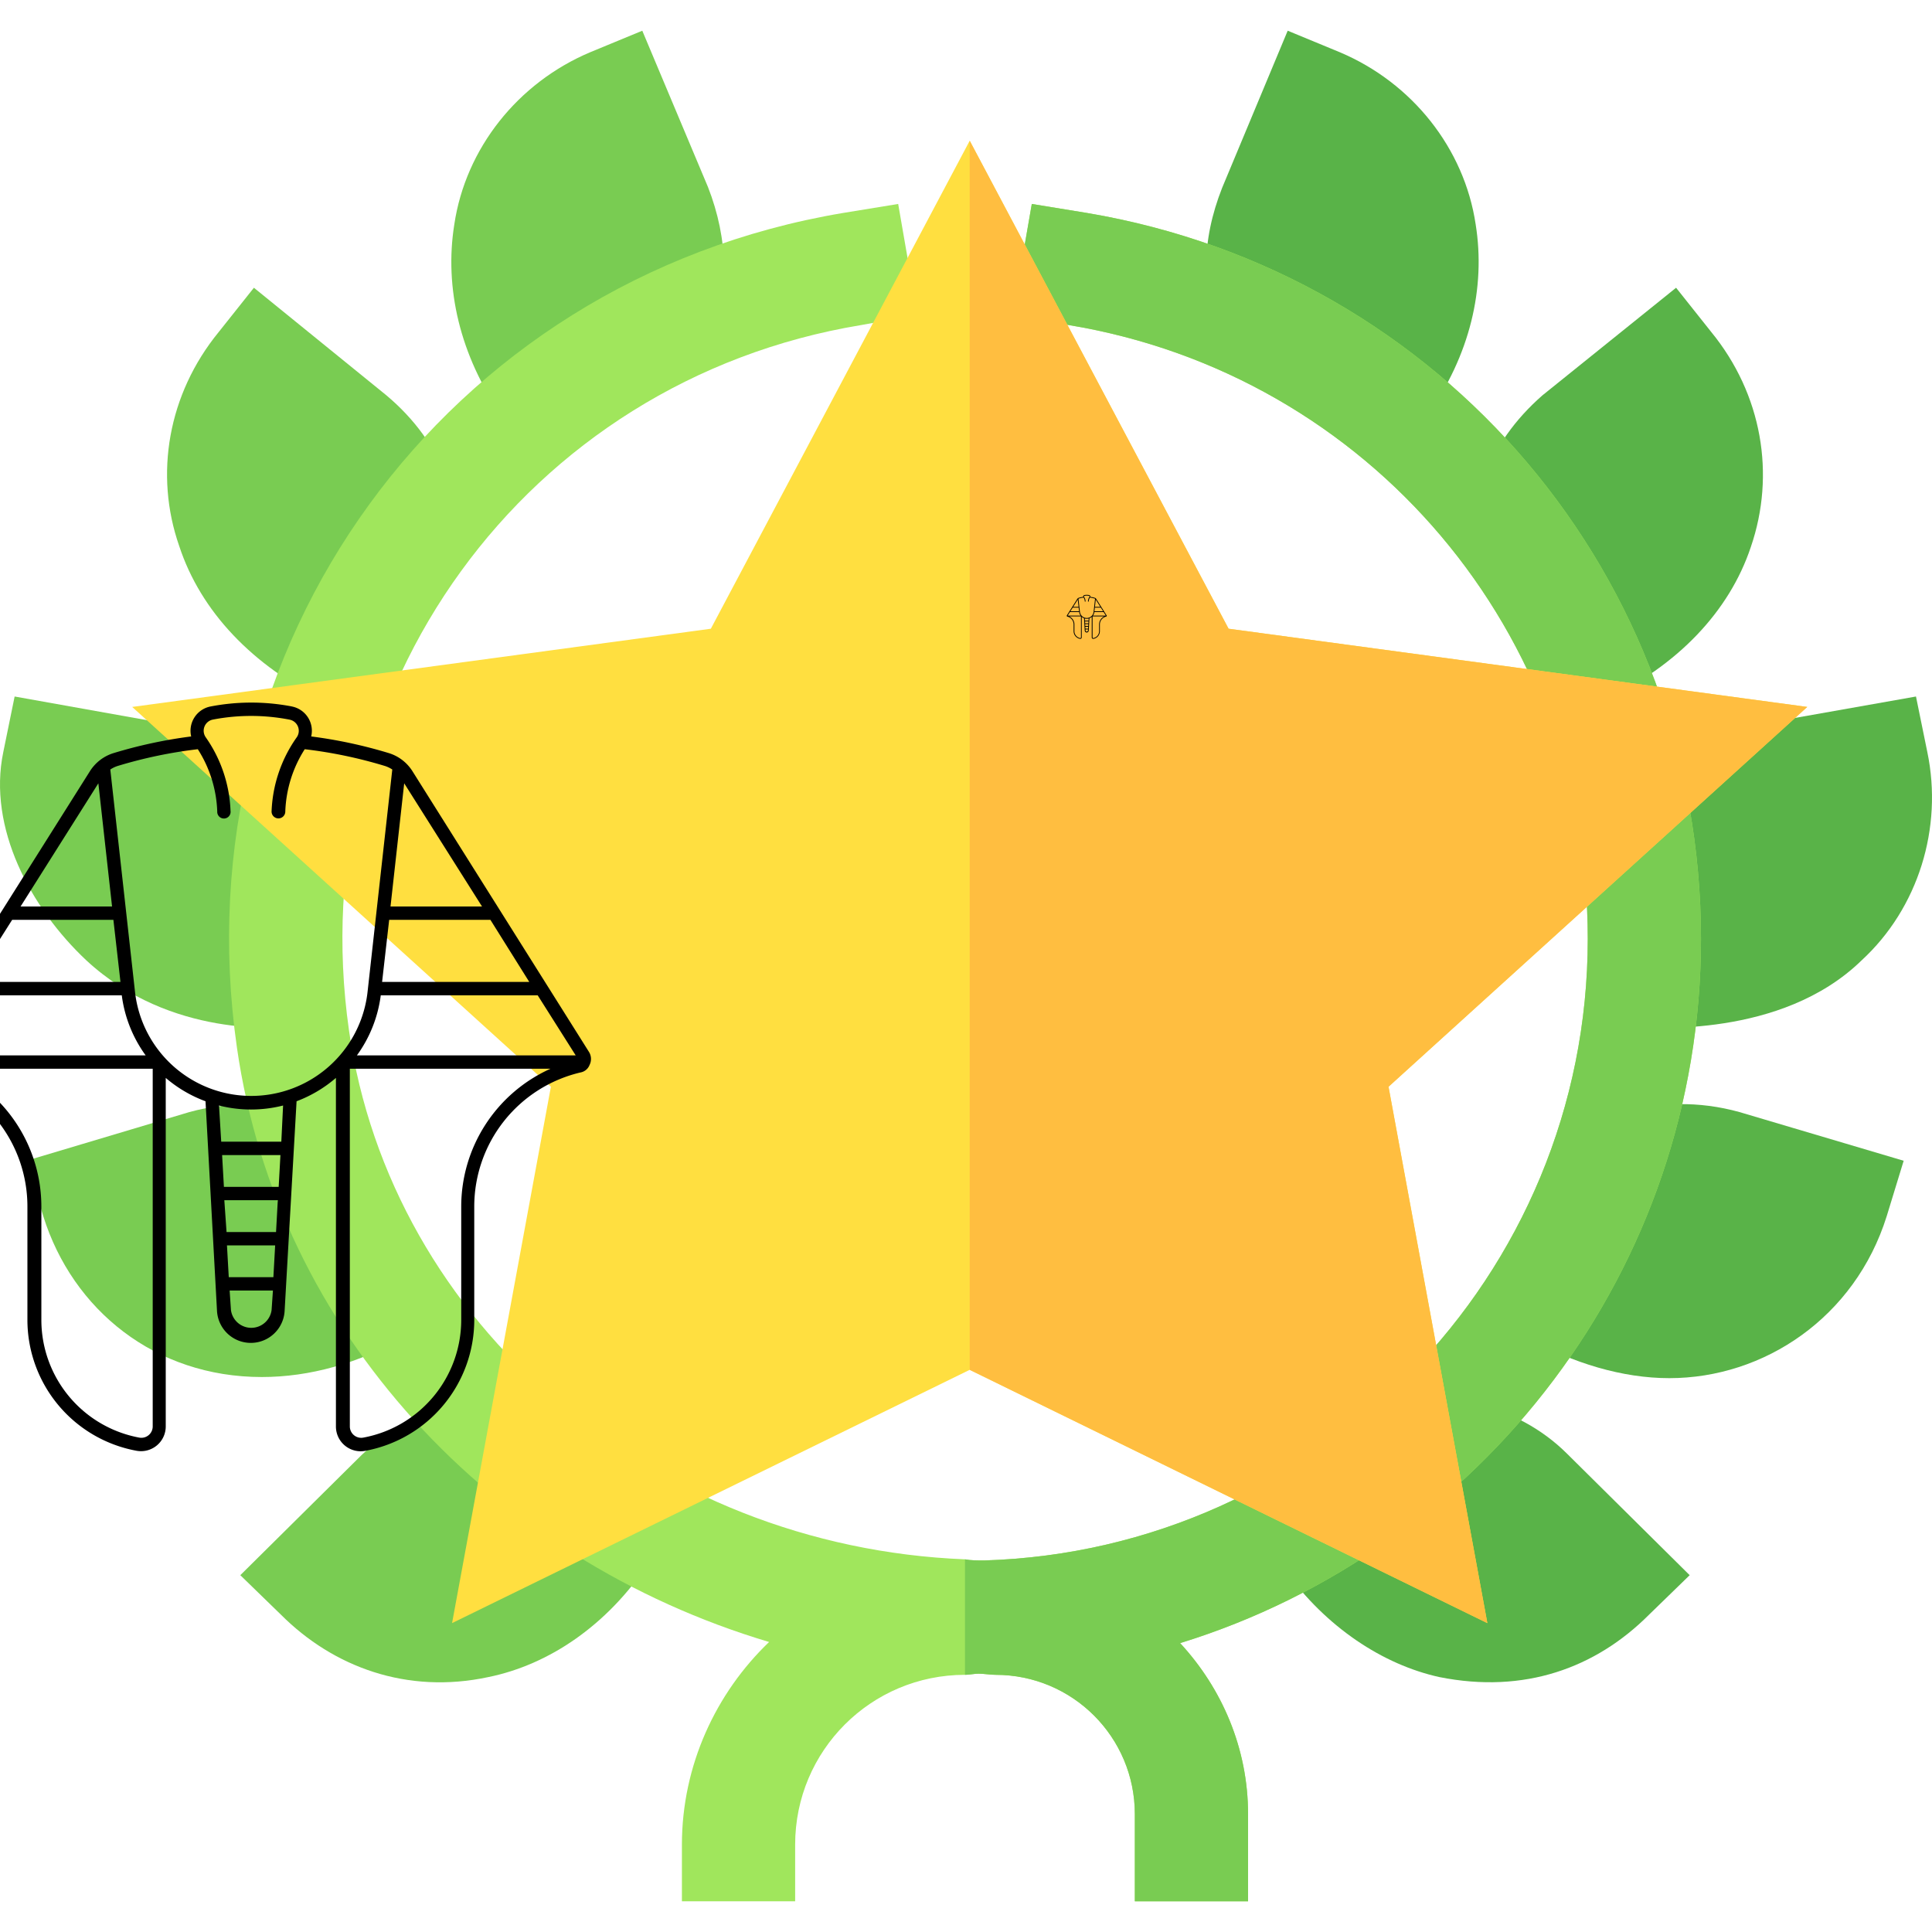 <?xml version="1.0" encoding="UTF-8" standalone="no"?>
<svg
   xmlns:dc="http://purl.org/dc/elements/1.1/"
   xmlns:cc="http://creativecommons.org/ns#"
   xmlns:rdf="http://www.w3.org/1999/02/22-rdf-syntax-ns#"
   xmlns:svg="http://www.w3.org/2000/svg"
   xmlns="http://www.w3.org/2000/svg"
   xmlns:sodipodi="http://sodipodi.sourceforge.net/DTD/sodipodi-0.dtd"
   xmlns:inkscape="http://www.inkscape.org/namespaces/inkscape"
   id="Capa_1"
   enable-background="new 0 0 511.876 511.876"
   height="512"
   viewBox="0 0 511.876 511.876"
   width="512"
   version="1.1"
   sodipodi:docname="badgeEgyptian.svg"
   inkscape:version="1.0.2 (e86c870879, 2021-01-15, custom)">
  <defs
     id="defs79" />
  <sodipodi:namedview
     pagecolor="#ffffff"
     bordercolor="#666666"
     borderopacity="1"
     objecttolerance="10"
     gridtolerance="10"
     guidetolerance="10"
     inkscape:pageopacity="0"
     inkscape:pageshadow="2"
     inkscape:window-width="1920"
     inkscape:window-height="1057"
     id="namedview77"
     showgrid="false"
     inkscape:zoom="0.43457031"
     inkscape:cx="142.18113"
     inkscape:cy="-45.621014"
     inkscape:window-x="-8"
     inkscape:window-y="-8"
     inkscape:window-maximized="1"
     inkscape:current-layer="Capa_1" />
  <g
     id="g10">
    <g
       id="g8">
      <path
         d="m 187.57,49.538 -17.399,-41.4 -13.801,5.7 c -19.2,8.101 -32.999,25.501 -36,45.601 -2.699,16.8 1.5,34.799 12.599,50.7 17.015,-17.006 36.883,-30.153 58.801,-39.6 v -0.3 c 10e-4,-6.6 -1.499,-13.8 -4.2,-20.701 z"
         fill="#79cc52"
         id="path6" />
    </g>
  </g>
  <g
     id="g16">
    <g
       id="g14">
      <path
         d="m 102.372,104.739 -35.101,-28.5 -9.3,11.7 c -13.499,16.5 -17.098,37.8 -10.499,56.7 5.7,17.399 19.501,31.8 38.699,41.1 6.901,-21.601 18.001,-41.7 32.1,-59.101 -3,-8.1 -8.399,-15.6 -15.899,-21.899 z"
         fill="#79cc52"
         id="path12" />
    </g>
  </g>
  <g
     id="g22">
    <g
       id="g20">
      <path
         d="m 79.872,207.939 c -6.601,-6.901 -16.201,-12.301 -27.301,-14.7 l -48.694,-8.701 -3.001,14.7 c -4.199,20.101 7.296,41.4 21.996,55.201 22.557,20.905 51.299,17.528 54.3,17.999 -2.699,-21.899 -1.5,-43.799 2.701,-64.199 v -0.3 z"
         fill="#79cc52"
         id="path18" />
    </g>
  </g>
  <g
     id="g28">
    <g
       id="g26">
      <path
         d="m 81.371,295.238 c -9.3,-2.999 -20.4,-3.6 -31.199,-0.599 l -43.2,12.9 4.499,14.7 c 7.788,24.846 29.641,42.599 57.9,42.599 12.601,0 25.801,-3.6 38.101,-10.8 -12.002,-17.7 -21.001,-37.499 -26.101,-58.8 z"
         fill="#79cc52"
         id="path24" />
    </g>
  </g>
  <g
     id="g34">
    <g
       id="g32">
      <path
         d="m 120.971,371.738 c -8.701,2.1 -17.701,6.601 -25.201,13.801 l -32.1,31.8 10.801,10.499 c 13.815,13.817 33.346,21.117 54.899,16.501 16.201,-3.301 31.501,-13.801 42.301,-30 -19.2,-11.4 -36.601,-25.801 -50.7,-42.601 z"
         fill="#79cc52"
         id="path30" />
    </g>
  </g>
  <g
     id="g40">
    <g
       id="g38">
      <path
         d="m 390.971,59.438 c -3.001,-20.099 -16.8,-37.5 -36,-45.601 l -13.801,-5.7 -17.399,41.7 c -2.701,6.899 -4.2,13.801 -4.2,20.7 21.899,9.6 41.7,23.101 58.5,39.6 11.401,-15.899 15.599,-33.899 12.9,-50.699 z"
         fill="#59b348"
         id="path36" />
    </g>
  </g>
  <g
     id="g46">
    <g
       id="g44">
      <path
         d="m 453.372,87.939 -9.3,-11.7 -35.402,28.5 c -7.2,6.299 -12.599,13.799 -15.599,22.2 13.799,17.401 24.899,36.899 32.1,58.5 19.199,-9 32.999,-23.401 38.699,-40.501 6.6,-19.199 3,-40.5 -10.498,-56.999 z"
         fill="#59b348"
         id="path42" />
    </g>
  </g>
  <g
     id="g52">
    <g
       id="g50">
      <path
         d="m 510.633,199.238 -3.001,-14.7 -49.161,8.701 c -10.8,2.399 -20.4,7.798 -27.001,15 2.701,12.9 4.2,26.699 4.2,40.499 0,8.101 -0.601,15.901 -1.5,23.699 3.009,-0.451 37.633,2.893 59.062,-17.999 15.001,-13.8 21.6,-35.099 17.401,-55.2 z"
         fill="#59b348"
         id="path48" />
    </g>
  </g>
  <g
     id="g58">
    <g
       id="g56">
      <path
         d="m 460.872,294.639 c -10.801,-3.001 -21.601,-2.701 -30.901,0.298 -5.099,21.301 -13.801,41.4 -25.499,59.401 12.299,6.899 25.499,10.8 37.798,10.8 25.089,0 49.185,-16.051 57.601,-42.9 l 4.499,-14.7 z"
         fill="#59b348"
         id="path54" />
    </g>
  </g>
  <g
     id="g64">
    <g
       id="g62">
      <path
         d="m 415.271,385.238 c -6.899,-6.899 -15.3,-11.1 -23.699,-13.2 -14.401,17.401 -31.501,32.401 -51,44.101 10.8,15 25.8,24.899 40.8,28.2 22.485,4.491 41.397,-2.397 55.499,-16.501 l 10.801,-10.499 z"
         fill="#59b348"
         id="path60" />
    </g>
  </g>
  <path
     d="m 312.672,435.337 c 11.1,12.001 17.999,27.902 17.999,45.3 v 23.101 h -30 v -23.101 c 0,-20.4 -16.5,-36.899 -36.899,-36.899 -1.501,0 -3.001,-0.3 -4.501,-0.3 -1.199,0 -2.401,0.3 -3.6,0.3 -24.901,0 -45,20.099 -45,45 v 15 h -30 v -15 c 0,-21 9,-40.201 23.101,-53.699 -73.5,-21.901 -130.201,-82.202 -141,-157.5 -15.3,-106.501 55.199,-203.401 160.499,-221.1 l 14.7,-2.401 5.101,29.399 -15,2.701 c -88.801,14.7 -148.5,96.899 -135.601,186.899 11.1,77.701 80.4,136.8 163.2,140.099 1.5,0.3 3.3,0.3 5.1,0.3 88.5,-2.699 159.901,-75.3 159.901,-164.7 0,-81 -57.9,-149.399 -137.401,-162.599 l -15,-2.701 5.101,-29.399 14.7,2.401 c 94.199,15.899 162.599,96.599 162.599,192.299 0,87.601 -58.2,162.002 -137.999,186.6 z"
     fill="#a0e65c"
     id="path70" />
  <path
     d="m 312.672,435.337 c 11.1,12.001 17.999,27.902 17.999,45.3 v 23.101 h -30 v -23.101 c 0,-20.4 -16.5,-36.899 -36.899,-36.899 -1.501,0 -3.001,-0.3 -4.501,-0.3 -1.199,0 -2.401,0.3 -3.6,0.3 v -30.601 c 1.5,0.3 3.3,0.3 5.1,0.3 88.5,-2.699 159.901,-75.3 159.901,-164.7 0,-81 -57.9,-149.399 -137.401,-162.599 l -15,-2.701 5.101,-29.399 14.7,2.401 c 94.199,15.899 162.599,96.599 162.599,192.299 0,87.6 -58.2,162.001 -137.999,186.599 z"
     fill="#79cc52"
     id="path72" />
  <g
     id="g190"
     transform="matrix(1.68,0,0,1.563,-172.606,-150.056)">
    <g
       id="g4">
      <path
         d="m 337.307,371.141 -81.636,-42.935 -81.636,42.935 15.586,-90.923 -66.035,-64.38 91.26,-13.257 40.825,-82.72 40.825,82.72 91.26,13.257 -66.035,64.38 z"
         fill="#ffdf40"
         id="path2" />
    </g>
    <path
       d="m 337.307,371.141 -15.586,-90.923 66.035,-64.38 -91.26,-13.257 -40.825,-82.72 v 208.345 z"
       fill="#ffbe40"
       id="path68" />
  </g>
  <g
     transform="matrix(1,0,0,1,292.725,-129.54)"
     id="g822">
    <g
       transform="matrix(0.982,0,0,0.982,5935.004,-1179.709)"
       id="g820">
      <path
         transform="matrix(0.265,0,0,0.265,0,284.3)"
         d="m -22825.299,4563.924 a 12.859,12.859 0 0 0 -2.31,0.232 1.481,1.481 0 0 0 -1.164,1.795 28.286,28.286 0 0 0 -4.631,0.992 2.563,2.563 0 0 0 -1.428,1.084 l -10.584,16.787 a 0.803,0.803 0 0 0 -0.04,0.801 0.718,0.718 0 0 0 0.555,0.453 8.251,8.251 0 0 1 6.324,8.027 v 6.781 a 7.97,7.97 0 0 0 6.535,7.838 1.481,1.481 0 0 0 1.746,-1.457 v -20.865 a 7.804,7.804 0 0 0 2.381,1.398 l 0.687,12.539 a 2.027,2.027 0 0 0 4.049,0 l 0.715,-12.539 a 7.804,7.804 0 0 0 2.356,-1.398 v 20.865 a 1.481,1.481 0 0 0 1.771,1.457 7.97,7.97 0 0 0 6.51,-7.838 v -6.781 a 8.251,8.251 0 0 1 6.349,-8.027 0.718,0.718 0 0 0 0.555,-0.453 0.803,0.803 0 0 0 -0.05,-0.801 l -10.556,-16.787 a 2.563,2.563 0 0 0 -1.428,-1.084 28.286,28.286 0 0 0 -4.631,-0.992 1.481,1.481 0 0 0 -1.164,-1.795 h 0.01 a 12.859,12.859 0 0 0 -2.559,-0.232 z m 0.219,0.799 a 12.059,12.059 0 0 1 2.18,0.219 0.681,0.681 0 0 1 0.423,1.092 8.205,8.205 0 0 0 -1.482,4.371 0.411,0.411 0 1 0 0.82,0.037 7.392,7.392 0 0 1 1.164,-3.727 27.486,27.486 0 0 1 4.789,1 1.763,1.763 0 0 1 0.452,0.215 l -1.483,13.338 a 7.004,7.004 0 0 1 -13.916,0 l -1.482,-13.338 a 1.763,1.763 0 0 1 0.449,-0.215 27.486,27.486 0 0 1 4.789,-1 7.392,7.392 0 0 1 1.164,3.727 0.4,0.4 0 1 0 0.795,-0.037 8.192,8.192 0 0 0 -1.482,-4.402 0.681,0.681 0 0 1 0.423,-1.061 12.059,12.059 0 0 1 2.397,-0.219 z m -9.25,4.033 0.82,7.373 h -5.476 z m 18.309,0 4.658,7.373 h -5.477 z m -23.469,8.172 h 6.06 l 0.424,3.719 h -8.838 z m 22.57,0 h 6.059 l 2.328,3.719 h -8.811 z m -25.426,4.52 h 9.418 a 7.804,7.804 0 0 0 1.43,3.596 h -13.098 z m 24.922,0 h 9.395 l 2.275,3.596 h -13.098 a 7.804,7.804 0 0 0 1.428,-3.596 z m -25.664,4.396 h 12.012 v 21.414 a 0.681,0.681 0 0 1 -0.793,0.67 7.17,7.17 0 0 1 -5.873,-7.051 v -6.781 a 9.051,9.051 0 0 0 -5.346,-8.252 z m 23.813,0 h 12.011 a 9.051,9.051 0 0 0 -5.343,8.252 v 6.781 a 7.17,7.17 0 0 1 -5.873,7.051 0.681,0.681 0 0 1 -0.795,-0.67 z m -7.832,2.201 a 7.804,7.804 0 0 0 3.836,0 l -0.106,2.166 h -3.598 z m 0.185,2.967 h 3.492 l -0.105,1.902 h -3.279 z m 0.133,2.703 h 3.201 l -0.105,1.904 h -2.963 z m 0.158,2.703 h 2.885 l -0.106,1.904 h -2.671 z m 0.16,2.703 h 2.592 l -0.08,1.162 a 1.227,1.227 0 0 1 -2.434,0 z"
         fill="#000000"
         stroke="none"
         id="path818" />
    </g>
  </g>
  <g
     transform="matrix(17.007,0,0,17.007,148.063,-4697.301)"
     id="g886">
    <g
       transform="matrix(0.982,0,0,0.982,5935.004,-1179.709)"
       id="g884">
      <path
         transform="matrix(0.265,0,0,0.265,0,284.3)"
         d="m -22825.299,4563.924 a 12.859,12.859 0 0 0 -2.31,0.232 1.481,1.481 0 0 0 -1.164,1.795 28.286,28.286 0 0 0 -4.631,0.992 2.563,2.563 0 0 0 -1.428,1.084 l -10.584,16.787 a 0.803,0.803 0 0 0 -0.04,0.801 0.718,0.718 0 0 0 0.555,0.453 8.251,8.251 0 0 1 6.324,8.027 v 6.781 a 7.97,7.97 0 0 0 6.535,7.838 1.481,1.481 0 0 0 1.746,-1.457 v -20.865 a 7.804,7.804 0 0 0 2.381,1.398 l 0.687,12.539 a 2.027,2.027 0 0 0 4.049,0 l 0.715,-12.539 a 7.804,7.804 0 0 0 2.356,-1.398 v 20.865 a 1.481,1.481 0 0 0 1.771,1.457 7.97,7.97 0 0 0 6.51,-7.838 v -6.781 a 8.251,8.251 0 0 1 6.349,-8.027 0.718,0.718 0 0 0 0.555,-0.453 0.803,0.803 0 0 0 -0.05,-0.801 l -10.556,-16.787 a 2.563,2.563 0 0 0 -1.428,-1.084 28.286,28.286 0 0 0 -4.631,-0.992 1.481,1.481 0 0 0 -1.164,-1.795 h 0.01 a 12.859,12.859 0 0 0 -2.559,-0.232 z m 0.219,0.799 a 12.059,12.059 0 0 1 2.18,0.219 0.681,0.681 0 0 1 0.423,1.092 8.205,8.205 0 0 0 -1.482,4.371 0.411,0.411 0 1 0 0.82,0.037 7.392,7.392 0 0 1 1.164,-3.727 27.486,27.486 0 0 1 4.789,1 1.763,1.763 0 0 1 0.452,0.215 l -1.483,13.338 a 7.004,7.004 0 0 1 -13.916,0 l -1.482,-13.338 a 1.763,1.763 0 0 1 0.449,-0.215 27.486,27.486 0 0 1 4.789,-1 7.392,7.392 0 0 1 1.164,3.727 0.4,0.4 0 1 0 0.795,-0.037 8.192,8.192 0 0 0 -1.482,-4.402 0.681,0.681 0 0 1 0.423,-1.061 12.059,12.059 0 0 1 2.397,-0.219 z m -9.25,4.033 0.82,7.373 h -5.476 z m 18.309,0 4.658,7.373 h -5.477 z m -23.469,8.172 h 6.06 l 0.424,3.719 h -8.838 z m 22.57,0 h 6.059 l 2.328,3.719 h -8.811 z m -25.426,4.52 h 9.418 a 7.804,7.804 0 0 0 1.43,3.596 h -13.098 z m 24.922,0 h 9.395 l 2.275,3.596 h -13.098 a 7.804,7.804 0 0 0 1.428,-3.596 z m -25.664,4.396 h 12.012 v 21.414 a 0.681,0.681 0 0 1 -0.793,0.67 7.17,7.17 0 0 1 -5.873,-7.051 v -6.781 a 9.051,9.051 0 0 0 -5.346,-8.252 z m 23.813,0 h 12.011 a 9.051,9.051 0 0 0 -5.343,8.252 v 6.781 a 7.17,7.17 0 0 1 -5.873,7.051 0.681,0.681 0 0 1 -0.795,-0.67 z m -7.832,2.201 a 7.804,7.804 0 0 0 3.836,0 l -0.106,2.166 h -3.598 z m 0.185,2.967 h 3.492 l -0.105,1.902 h -3.279 z m 0.133,2.703 h 3.201 l -0.105,1.904 h -2.963 z m 0.158,2.703 h 2.885 l -0.106,1.904 h -2.671 z m 0.16,2.703 h 2.592 l -0.08,1.162 a 1.227,1.227 0 0 1 -2.434,0 z"
         fill="#000000"
         stroke="none"
         id="path882" />
    </g>
  </g>
</svg>
